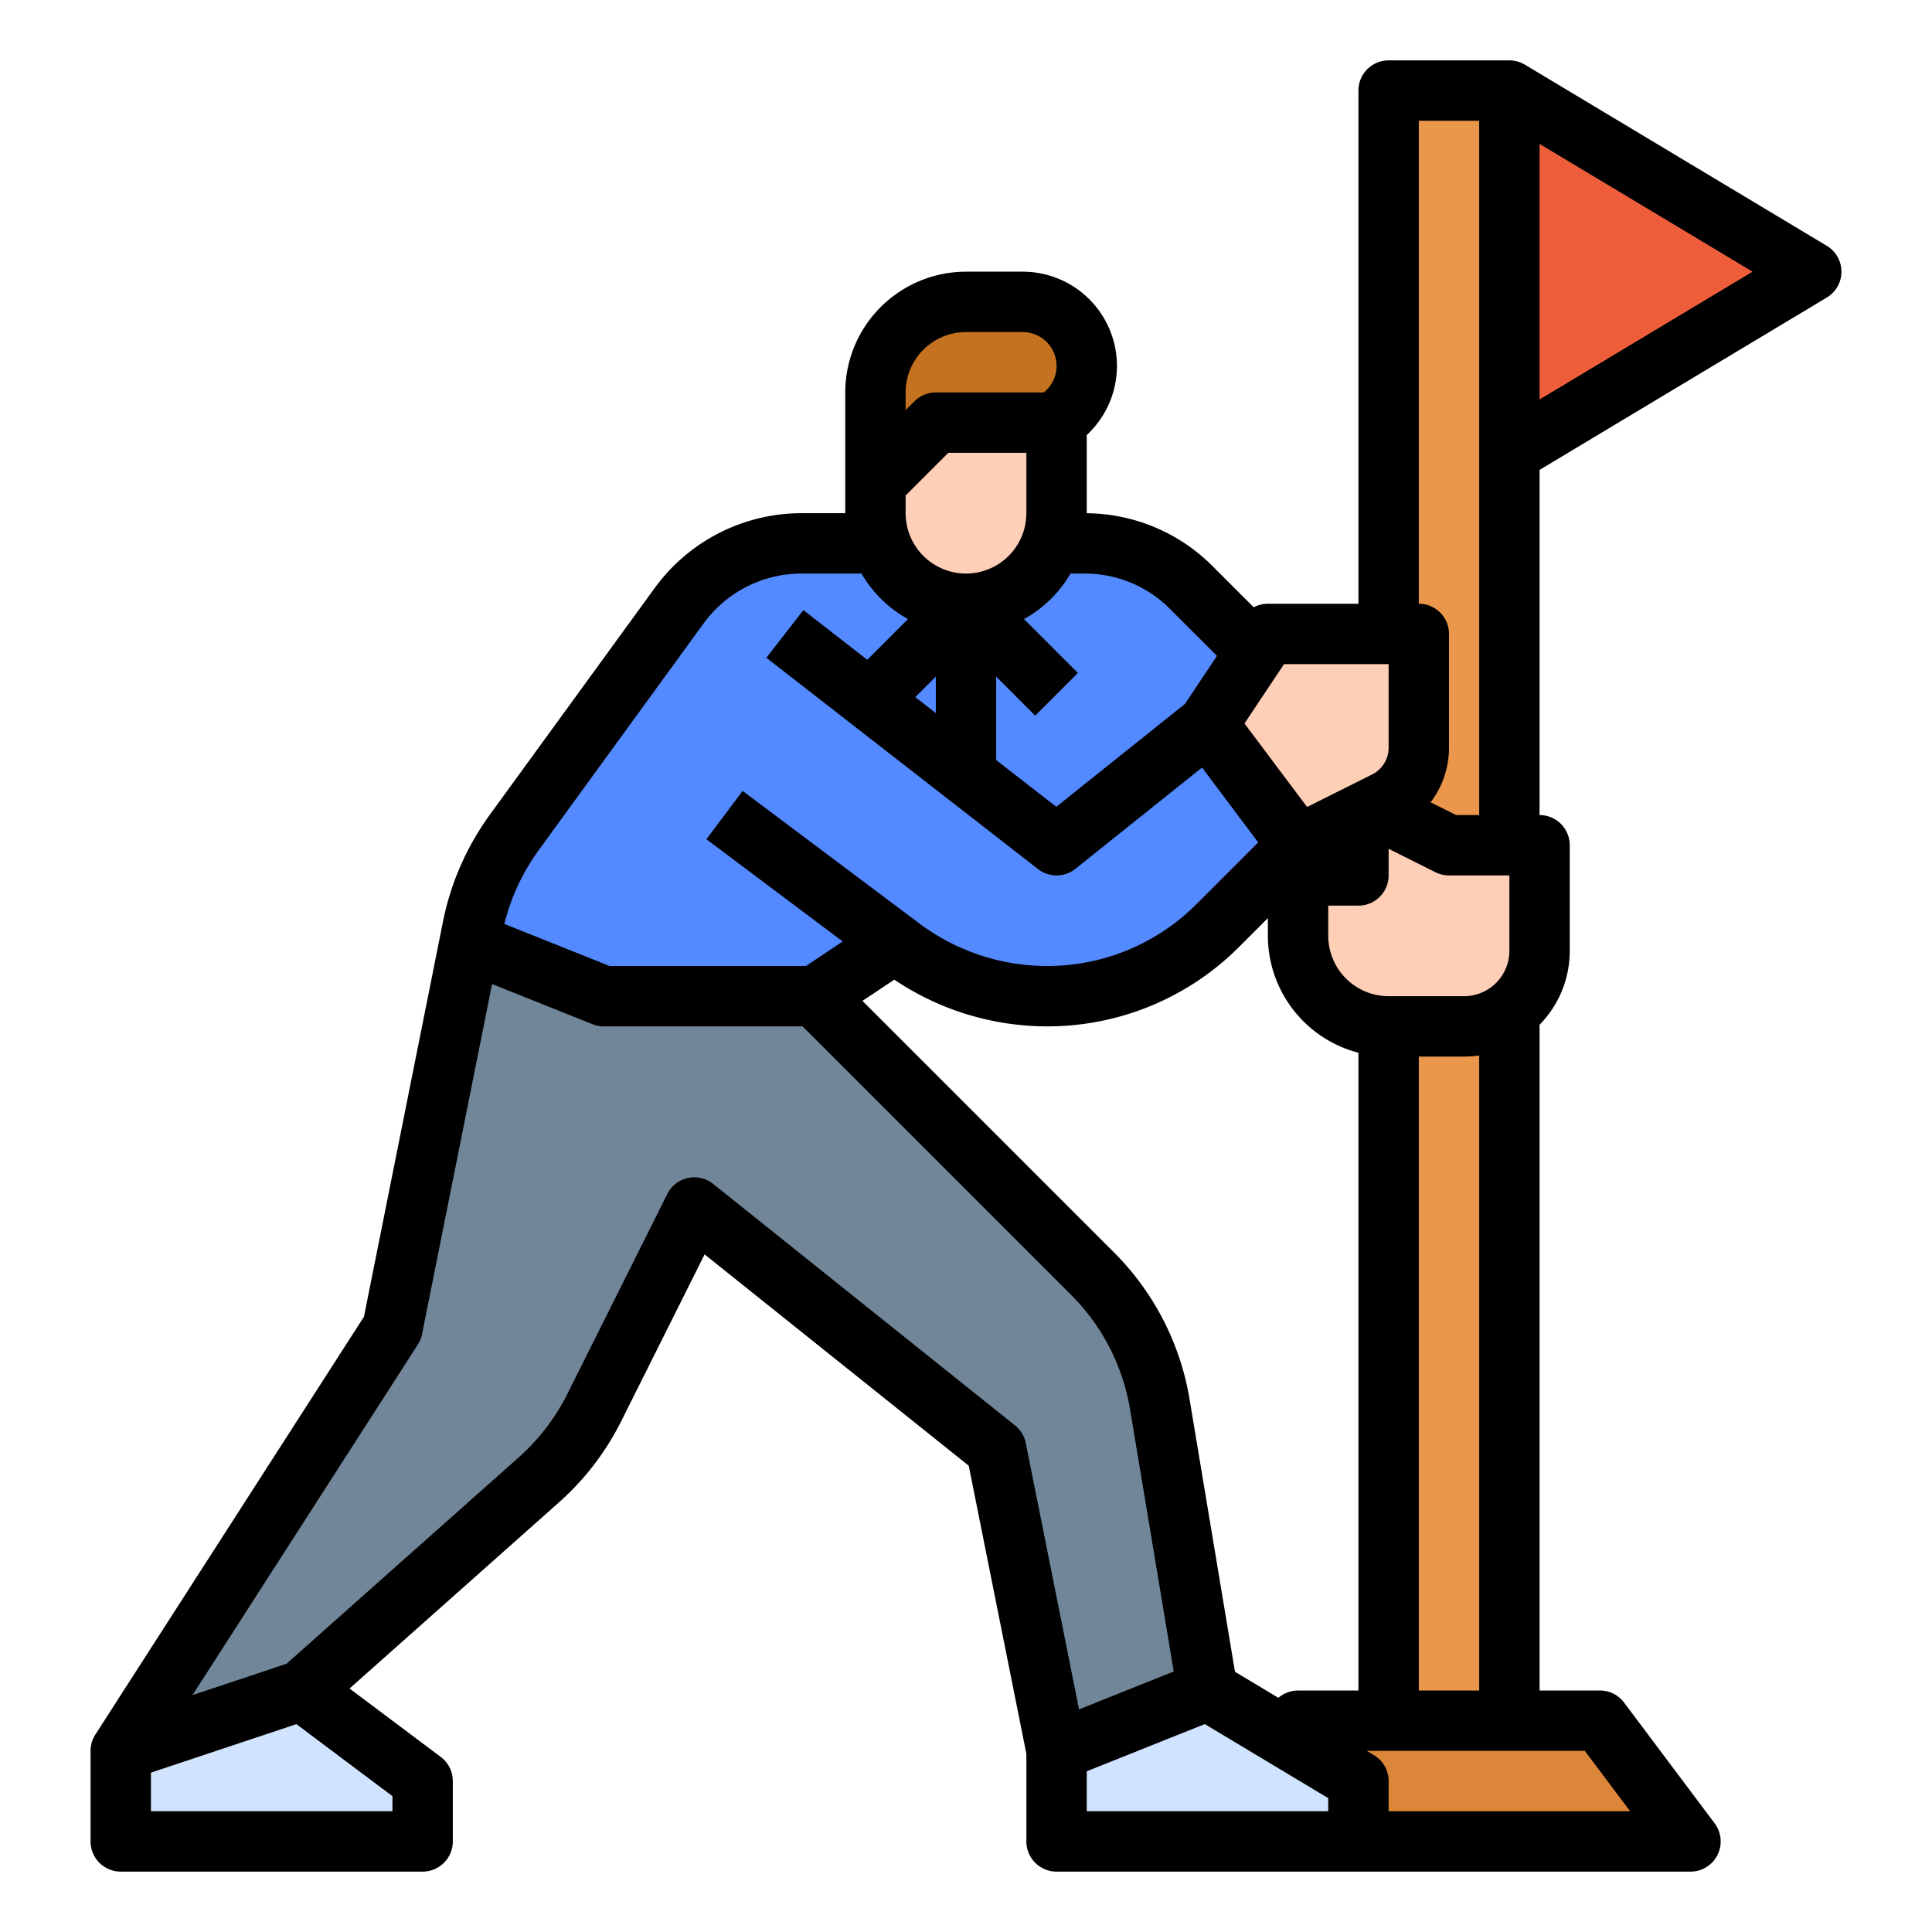 <?xml version="1.0"?>
<svg xmlns="http://www.w3.org/2000/svg" id="filled_outline" data-name="filled outline" viewBox="0 0 512 512" width="512" height="512"><rect x="368" y="24" width="32" height="432" style="fill:#ea964b"/><polygon points="312 488 336 456 416 456 440 488 312 488" style="fill:#db8638"/><path d="M216,264l73.5,73.5a63.964,63.964,0,0,1,17.87,34.73L320,448l-40,16-16-80-80-64-26.49,52.98a64.089,64.089,0,0,1-14.72,19.21L80,448,32,464l72-112,20.44-102.22Z" style="fill:#718799"/><path d="M344,184v40l-21.19,21.19a64.21,64.21,0,0,1-83.93,5.97l-1.7-1.28L216,264H160l-35.56-14.22.81-4.03a63.872,63.872,0,0,1,11-25.09L180.02,160.47A39.998,39.998,0,0,1,212.37,144h75.06a39.994,39.994,0,0,1,28.29,11.72Z" style="fill:#548aff"/><path d="M344,224l23.155-11.578A16,16,0,0,0,376,198.111V168H336l-16,24Z" style="fill:#ffceb6"/><polygon points="32 464 32 488 112 488 112 472 80 448 32 464" style="fill:#d1e4ff"/><path d="M388,272H368a24,24,0,0,1-24-24V232h16v-9.528A6.472,6.472,0,0,1,366.472,216h0a6.472,6.472,0,0,1,2.894.683L384,224h24v28A20,20,0,0,1,388,272Z" style="fill:#ffceb6"/><polygon points="280 464 280 488 360 488 360 472 320 448 280 464" style="fill:#d1e4ff"/><polygon points="400 24 480 72 400 120 400 24" style="fill:#ef5e3b"/><path d="M256,160h0a24,24,0,0,1-24-24v-8l16-16h32v24A24,24,0,0,1,256,160Z" style="fill:#ffceb6"/><path d="M280,112l3.029-3.029a16.971,16.971,0,0,0,4.971-12v0A16.971,16.971,0,0,0,271.029,80H256a24,24,0,0,0-24,24v24l16-16Z" style="fill:#c47220"/><path d="M484.116,65.14l-80-48-.004.007A7.951,7.951,0,0,0,400,16H368a8,8,0,0,0-8,8V160H336a7.994,7.994,0,0,0-3.751.936l-10.876-10.876a47.668,47.668,0,0,0-33.373-14.046L288,136V115.314l.686-.686A24.971,24.971,0,0,0,271.029,72H256a32.036,32.036,0,0,0-32,32v32H212.369a48.144,48.144,0,0,0-38.819,19.768L129.778,215.954a72.498,72.498,0,0,0-12.373,28.228L96.452,348.947,25.271,459.674A7.999,7.999,0,0,0,24,464v24a8,8,0,0,0,8,8h80a8,8,0,0,0,8-8V472a8.001,8.001,0,0,0-3.2-6.4l-24.167-18.125L148.103,398.168a71.686,71.686,0,0,0,16.564-21.614l22.062-44.125,69.997,55.998L272,464.792V488a8,8,0,0,0,8,8H448a8,8,0,0,0,6.4-12.8l-24-32A7.999,7.999,0,0,0,424,448H408V271.569A27.902,27.902,0,0,0,416,252V224a8,8,0,0,0-8-8V124.53l76.116-45.67a8.001,8.001,0,0,0,0-13.721ZM400,232v20a12.013,12.013,0,0,1-12,12H368a16.018,16.018,0,0,1-16-16v-8h8a8,8,0,0,0,8-8v-7.056l12.422,6.211A7.997,7.997,0,0,0,384,232ZM344,448a7.993,7.993,0,0,0-5.215,1.942L327.284,443.041l-12.021-72.126a71.604,71.604,0,0,0-20.108-39.075l-66.597-66.597,8.436-5.624A72.71,72.71,0,0,0,277.403,272a71.734,71.734,0,0,0,51.06-21.149L336,243.314V248a32.057,32.057,0,0,0,24,30.987V448Zm24-272v22.111a7.956,7.956,0,0,1-4.422,7.155l-17.184,8.592L329.796,191.728,340.281,176H368Zm-80.568-24a31.786,31.786,0,0,1,22.627,9.373l12.447,12.447-8.473,12.709-34.103,27.281L264,201.42V179.314l10.343,10.344,11.313-11.314L271.371,164.057A32.227,32.227,0,0,0,283.695,152ZM256,152a16.018,16.018,0,0,1-16-16v-4.687L251.313,120H272v16A16.018,16.018,0,0,1,256,152Zm-8,36.976-5.435-4.227L248,179.314ZM256,88h15.029a8.97,8.97,0,0,1,6.343,15.313L276.686,104H248a8,8,0,0,0-5.657,2.343L240,108.686V104A16.018,16.018,0,0,1,256,88Zm-69.511,77.178A32.099,32.099,0,0,1,212.369,152h15.936A32.227,32.227,0,0,0,240.629,164.057l-10.792,10.792-16.925-13.164-9.823,12.629,72,56a7.999,7.999,0,0,0,9.909-.067l33.555-26.844L333.437,223.249,317.15,239.537A55.842,55.842,0,0,1,277.403,256a56.558,56.558,0,0,1-33.726-11.242l-46.877-35.158-9.6,12.801,36.13,27.098L213.578,256H161.541l-27.88-11.152a56.431,56.431,0,0,1,9.058-19.484ZM104,476v4H40V469.767L78.553,456.915Zm167.845-93.569a8,8,0,0,0-2.847-4.678l-80-64a8.001,8.001,0,0,0-12.153,2.669l-26.488,52.976A55.749,55.749,0,0,1,137.473,386.209L75.913,440.929l-24.908,8.303,59.725-92.906a8.013,8.013,0,0,0,1.115-2.757l18.559-92.792,26.625,10.65A8.002,8.002,0,0,0,160,272h52.686l71.154,71.153a55.693,55.693,0,0,1,15.64,30.393l11.57,69.418-25.092,10.037ZM352,480H288V469.416l31.287-12.515L352,476.529Zm80,0H368v-8a8.001,8.001,0,0,0-3.884-6.86L362.216,464H420Zm-56-32V280h12a28.146,28.146,0,0,0,4-.29V448Zm9.889-232-6.76-3.38A23.899,23.899,0,0,0,384,198.111V168a8,8,0,0,0-8-8V32h16V216ZM408,105.87V38.13L464.451,72Z"/></svg>
